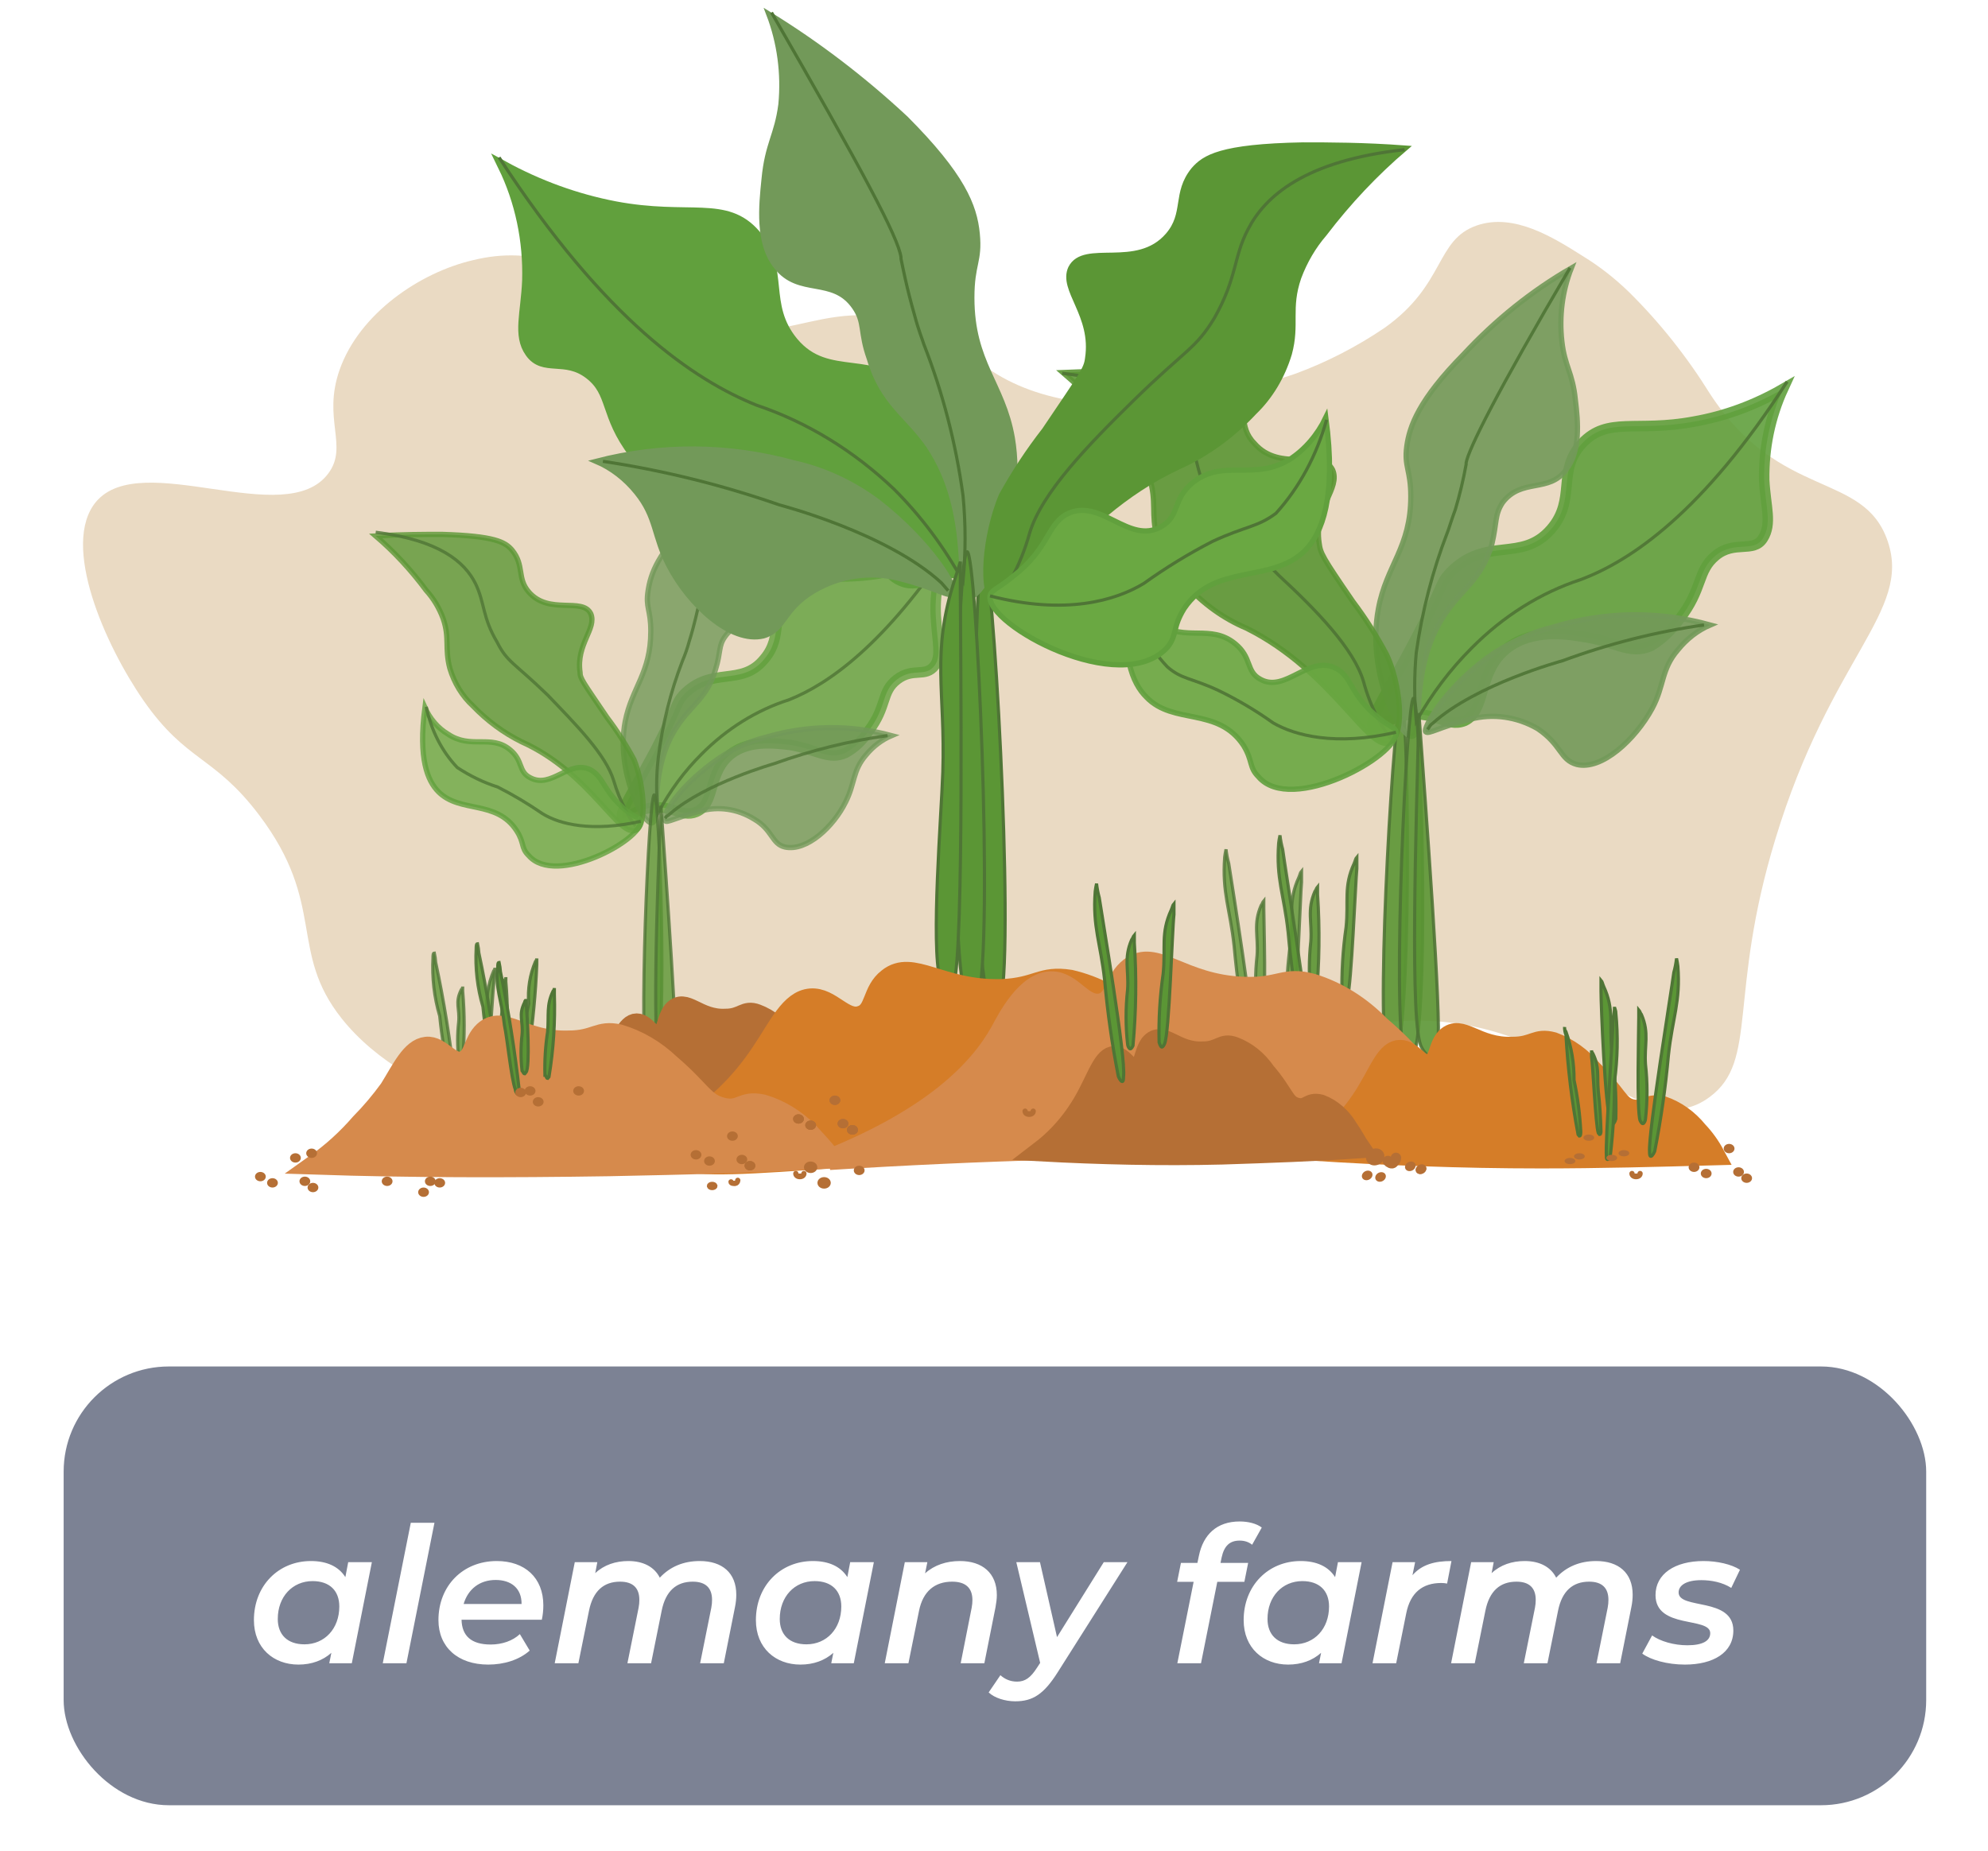 <svg width="189" height="176" viewBox="0 0 189 176" fill="none" xmlns="http://www.w3.org/2000/svg">
<g filter="url(#filter0_d)">
<rect x="6.051" y="125.927" width="177.073" height="41.719" rx="10" fill="#7C8294"/>
<path d="M33.104 144.534L32.834 145.956C32.186 144.93 31.052 144.426 29.558 144.426C26.48 144.426 24.14 146.766 24.14 150.042C24.14 152.706 26.012 154.272 28.37 154.272C29.63 154.272 30.692 153.876 31.502 153.156L31.304 154.146H33.446L35.354 144.534H33.104ZM28.946 152.346C27.326 152.346 26.408 151.428 26.408 149.934C26.408 147.81 27.812 146.334 29.72 146.334C31.34 146.334 32.258 147.252 32.258 148.746C32.258 150.87 30.854 152.346 28.946 152.346ZM36.39 154.146H38.64L41.304 140.79H39.054L36.39 154.146ZM51.655 148.638C51.655 146.01 49.891 144.426 47.227 144.426C44.005 144.426 41.683 146.784 41.683 150.042C41.683 152.598 43.519 154.272 46.417 154.272C47.893 154.272 49.351 153.84 50.359 152.94L49.423 151.374C48.757 152.004 47.749 152.364 46.651 152.364C44.797 152.364 43.915 151.536 43.879 150.006H51.511C51.601 149.592 51.655 149.124 51.655 148.638ZM47.119 146.226C48.613 146.226 49.603 147.036 49.585 148.512H44.077C44.491 147.108 45.589 146.226 47.119 146.226ZM66.525 144.426C64.977 144.426 63.699 144.966 62.727 146.01C62.205 144.966 61.125 144.426 59.739 144.426C58.533 144.426 57.435 144.786 56.589 145.578L56.787 144.534H54.645L52.737 154.146H54.987L55.995 149.16C56.373 147.27 57.399 146.388 58.947 146.388C60.189 146.388 60.783 147 60.783 148.116C60.783 148.35 60.765 148.602 60.711 148.872L59.649 154.146H61.899L62.907 149.142C63.285 147.27 64.311 146.388 65.859 146.388C67.101 146.388 67.695 147 67.695 148.116C67.695 148.35 67.677 148.602 67.623 148.872L66.561 154.146H68.811L69.873 148.818C69.963 148.386 69.999 147.99 69.999 147.63C69.999 145.542 68.649 144.426 66.525 144.426ZM80.828 144.534L80.558 145.956C79.91 144.93 78.776 144.426 77.282 144.426C74.204 144.426 71.864 146.766 71.864 150.042C71.864 152.706 73.736 154.272 76.094 154.272C77.354 154.272 78.416 153.876 79.226 153.156L79.028 154.146H81.17L83.078 144.534H80.828ZM76.67 152.346C75.05 152.346 74.132 151.428 74.132 149.934C74.132 147.81 75.536 146.334 77.444 146.334C79.064 146.334 79.982 147.252 79.982 148.746C79.982 150.87 78.578 152.346 76.67 152.346ZM91.26 144.426C89.982 144.426 88.83 144.804 87.948 145.596L88.164 144.534H86.022L84.114 154.146H86.364L87.372 149.16C87.75 147.288 88.884 146.388 90.522 146.388C91.836 146.388 92.448 147.018 92.448 148.134C92.448 148.35 92.43 148.602 92.376 148.872L91.332 154.146H93.582L94.644 148.818C94.716 148.404 94.77 148.026 94.77 147.666C94.77 145.56 93.384 144.426 91.26 144.426ZM104.937 144.534L100.491 151.662L98.871 144.534H96.621L98.889 154.11L98.583 154.578C97.971 155.532 97.449 155.892 96.693 155.892C96.027 155.892 95.505 155.64 95.109 155.28L93.993 156.918C94.533 157.44 95.559 157.764 96.513 157.764C98.187 157.764 99.231 157.098 100.563 154.992L107.187 144.534H104.937ZM117.852 142.482C118.338 142.482 118.734 142.626 119.04 142.878L119.958 141.24C119.454 140.862 118.68 140.664 117.852 140.664C115.692 140.664 114.396 141.906 113.982 143.922L113.838 144.606H112.272L111.912 146.406H113.478L111.93 154.146H114.18L115.728 146.406H118.302L118.662 144.606H116.034L116.142 144.084C116.376 143.004 116.898 142.482 117.852 142.482ZM127.199 144.534L126.929 145.956C126.281 144.93 125.147 144.426 123.653 144.426C120.575 144.426 118.235 146.766 118.235 150.042C118.235 152.706 120.107 154.272 122.465 154.272C123.725 154.272 124.787 153.876 125.597 153.156L125.399 154.146H127.541L129.449 144.534H127.199ZM123.041 152.346C121.421 152.346 120.503 151.428 120.503 149.934C120.503 147.81 121.907 146.334 123.815 146.334C125.435 146.334 126.353 147.252 126.353 148.746C126.353 150.87 124.949 152.346 123.041 152.346ZM134.283 145.776L134.535 144.534H132.393L130.485 154.146H132.735L133.689 149.412C134.085 147.414 135.255 146.514 137.019 146.514C137.235 146.514 137.379 146.532 137.577 146.568L137.991 144.426C136.371 144.426 135.165 144.768 134.283 145.776ZM151.744 144.426C150.196 144.426 148.918 144.966 147.946 146.01C147.424 144.966 146.344 144.426 144.958 144.426C143.752 144.426 142.654 144.786 141.808 145.578L142.006 144.534H139.864L137.956 154.146H140.206L141.214 149.16C141.592 147.27 142.618 146.388 144.166 146.388C145.408 146.388 146.002 147 146.002 148.116C146.002 148.35 145.984 148.602 145.93 148.872L144.868 154.146H147.118L148.126 149.142C148.504 147.27 149.53 146.388 151.078 146.388C152.32 146.388 152.914 147 152.914 148.116C152.914 148.35 152.896 148.602 152.842 148.872L151.78 154.146H154.03L155.092 148.818C155.182 148.386 155.218 147.99 155.218 147.63C155.218 145.542 153.868 144.426 151.744 144.426ZM160.181 154.272C162.881 154.272 164.789 153.138 164.789 151.032C164.789 147.828 159.587 149.07 159.587 147.414C159.587 146.748 160.289 146.244 161.747 146.244C162.683 146.244 163.745 146.442 164.591 146.982L165.419 145.254C164.609 144.732 163.259 144.426 161.963 144.426C159.227 144.426 157.391 145.65 157.391 147.666C157.391 150.924 162.593 149.7 162.593 151.284C162.593 152.004 161.891 152.436 160.415 152.436C159.137 152.436 157.841 152.058 157.067 151.5L156.131 153.228C156.923 153.822 158.507 154.272 160.181 154.272Z" fill="white"/>
</g>
<path d="M98.434 108.523C93.283 107.387 88.335 105.252 83.801 102.207C80.274 99.522 79.473 97.707 76.748 97.225C71.651 96.299 68.991 101.689 62.948 104.449C53.331 108.875 38.906 104.893 32.495 96.855C27.382 90.428 31.085 86.019 24.625 77.481C20.33 71.813 17.733 72.48 13.646 66.609C10.008 61.367 5.745 51.791 9.126 47.717C13.438 42.586 27.158 50.495 31.213 45.013C33.152 42.419 30.636 39.845 32.287 35.159C34.162 29.825 39.916 25.898 44.997 24.731C56.585 21.898 61.297 33.511 74.6 31.103C77.63 30.566 81.012 29.251 85.724 30.473C88.656 31.322 91.409 32.846 93.818 34.955C103.948 42.105 120.873 36.307 123.165 35.529C126.116 34.444 128.955 32.984 131.628 31.177C137.462 27.028 136.436 22.805 140.411 21.434C143.937 20.23 147.656 22.564 150.525 24.379C152.072 25.329 153.528 26.465 154.868 27.769C157.766 30.628 160.354 33.88 162.578 37.456C169.245 47.661 177.195 44.753 179.471 51.477C181.747 58.2 174.038 62.441 168.781 79.796C164.261 94.614 167.178 100.874 162.546 104.3C156.006 109.19 149.467 96.984 134.577 97.04C118.132 97.058 112.314 111.876 98.434 108.523Z" fill="#EADAC3"/>
<path opacity="0.8" d="M43.988 100.763L43.859 100.911C43.793 100.907 43.73 100.874 43.683 100.819C43.635 100.765 43.607 100.692 43.603 100.615C43.475 99.484 43.475 98.338 43.603 97.207C43.731 95.873 43.219 95.355 43.859 94.095C43.988 93.947 43.988 93.947 43.988 93.799V94.243C44.18 96.411 44.18 98.596 43.988 100.763Z" fill="#5B9635" stroke="#4F7536" stroke-width="0.3" stroke-miterlimit="3.86"/>
<path opacity="0.8" d="M46.294 100.762L46.166 100.91C46.038 100.91 46.038 100.614 45.91 100.614C45.853 99.167 45.983 97.719 46.294 96.317C46.181 94.94 46.403 93.554 46.935 92.316C47.008 92.239 47.053 92.133 47.063 92.019V92.612C46.807 93.705 46.598 100.021 46.294 100.762Z" fill="#5B9635" stroke="#4F7536" stroke-width="0.3" stroke-miterlimit="3.86"/>
<path opacity="0.8" d="M43.215 102.688C43.215 102.688 43.215 102.985 43.087 102.985C42.959 102.985 42.831 102.688 42.831 102.54C42.341 100.603 41.998 98.62 41.805 96.613C41.278 94.828 41.06 92.94 41.164 91.057C41.164 90.909 41.164 90.612 41.292 90.612C41.357 90.904 41.4 91.201 41.42 91.501C42.206 95.187 42.806 98.922 43.215 102.688Z" fill="#5B9635" stroke="#4F7536" stroke-width="0.3" stroke-miterlimit="3.86"/>
<path opacity="0.9" d="M48.091 99.873L47.963 100.021C47.897 100.017 47.834 99.984 47.786 99.929C47.739 99.875 47.711 99.802 47.707 99.725C47.579 98.594 47.579 97.448 47.707 96.317C47.835 94.983 47.323 94.465 47.963 93.205C48.091 93.057 48.091 93.057 48.091 92.909V93.353C48.284 95.521 48.284 97.705 48.091 99.873Z" fill="#5B9635" stroke="#4F7536" stroke-width="0.3" stroke-miterlimit="3.86"/>
<path opacity="0.9" d="M50.266 99.874L50.138 100.022C50.01 100.022 50.01 99.726 49.881 99.726C49.825 98.279 49.955 96.831 50.266 95.429C50.152 94.052 50.374 92.666 50.906 91.428C50.979 91.351 51.025 91.246 51.034 91.132V91.725C50.919 94.456 50.662 97.178 50.266 99.874Z" fill="#5B9635" stroke="#4F7536" stroke-width="0.3" stroke-miterlimit="3.86"/>
<path opacity="0.9" d="M47.322 101.799C47.322 101.799 47.322 102.095 47.193 102.095C47.065 102.095 46.937 101.799 46.937 101.651C46.448 99.713 46.104 97.73 45.911 95.724C45.384 93.938 45.166 92.05 45.27 90.167C45.27 90.019 45.27 89.723 45.398 89.723C45.463 90.014 45.506 90.312 45.526 90.612C46.313 94.297 46.912 98.033 47.322 101.799Z" fill="#5B9635" stroke="#4F7536" stroke-width="0.3" stroke-miterlimit="3.86"/>
<path opacity="0.8" d="M120.023 96.169C120.023 96.169 119.895 96.466 119.766 96.466C119.638 96.466 119.51 96.169 119.51 96.021C119.318 94.299 119.318 92.557 119.51 90.835C119.638 88.983 119.126 87.872 119.895 86.094C120.023 85.945 120.023 85.797 120.151 85.649V86.39C120.151 87.723 120.407 95.28 120.023 96.169Z" fill="#5B9635" stroke="#4F7536" stroke-width="0.3" stroke-miterlimit="3.86"/>
<path opacity="0.8" d="M122.841 96.169C122.841 96.169 122.713 96.465 122.585 96.465C122.456 96.465 122.328 96.021 122.328 96.021C122.273 93.838 122.402 91.655 122.713 89.501C122.969 86.982 122.456 85.649 123.482 83.426C123.61 83.13 123.61 82.982 123.739 82.834V83.871C123.61 85.204 123.354 94.984 122.841 96.169Z" fill="#5B9635" stroke="#4F7536" stroke-width="0.3" stroke-miterlimit="3.86"/>
<path opacity="0.8" d="M119.123 99.133C119.123 99.281 119.123 99.578 118.995 99.578C118.867 99.578 118.61 99.133 118.61 98.985C118.027 96.004 117.599 92.986 117.328 89.947C116.943 86.39 116.174 84.909 116.43 81.501C116.46 81.251 116.503 81.004 116.558 80.76C116.609 81.212 116.695 81.659 116.815 82.093C117.119 84.02 119.251 97.411 119.123 99.133Z" fill="#5B9635" stroke="#4F7536" stroke-width="0.3" stroke-miterlimit="3.86"/>
<path opacity="0.9" d="M125.135 94.835C125.135 94.835 125.006 95.132 124.878 95.132C124.75 95.132 124.622 94.835 124.622 94.687C124.43 92.966 124.43 91.223 124.622 89.501C124.75 87.649 124.238 86.538 125.006 84.76C125.135 84.611 125.135 84.463 125.263 84.315V85.056C125.479 88.313 125.437 91.587 125.135 94.835Z" fill="#5B9635" stroke="#4F7536" stroke-width="0.3" stroke-miterlimit="3.86"/>
<path opacity="0.9" d="M128.099 94.836C128.099 94.836 127.971 95.132 127.843 95.132C127.714 95.132 127.586 94.687 127.586 94.687C127.531 92.505 127.66 90.322 127.971 88.168C128.227 85.649 127.714 84.315 128.74 82.093C128.868 81.796 128.868 81.648 128.997 81.5V82.593C128.868 83.871 128.484 93.706 128.099 94.836Z" fill="#5B9635" stroke="#4F7536" stroke-width="0.3" stroke-miterlimit="3.86"/>
<path opacity="0.9" d="M124.253 97.799C124.253 97.947 124.253 98.243 124.125 98.243C123.997 98.243 123.74 97.799 123.74 97.651C123.158 94.67 122.729 91.652 122.458 88.612C122.074 85.056 121.304 83.574 121.561 80.166C121.591 79.916 121.634 79.669 121.689 79.425C121.739 79.878 121.825 80.324 121.945 80.759C122.202 82.685 124.382 96.021 124.253 97.799Z" fill="#5B9635" stroke="#4F7536" stroke-width="0.3" stroke-miterlimit="3.86"/>
<path opacity="0.8" d="M88.994 58.978C89.122 61.052 89.507 62.386 88.865 63.275C87.968 64.46 86.814 63.423 85.275 64.608C83.737 65.794 84.378 67.127 82.583 69.498C82.013 70.384 81.265 71.097 80.403 71.573C78.8 72.313 77.71 71.276 75.146 70.832C73.735 70.683 70.914 70.239 69.119 72.017C67.324 73.795 67.965 76.462 66.17 77.203C64.76 77.796 63.734 76.314 61.362 76.907C60.079 77.203 59.438 77.944 59.182 77.796C58.797 77.351 60.208 75.277 62.259 71.424C64.567 66.979 64.183 66.979 64.952 66.09C67.645 63.275 70.466 65.349 72.645 62.682C74.569 60.46 73.158 58.237 74.953 56.163C76.748 54.088 79.056 55.273 83.544 54.533C85.898 54.053 88.184 53.206 90.34 52.014C89.261 54.11 88.789 56.55 88.994 58.978Z" fill="#61A03D" stroke="#61A03D" stroke-miterlimit="3.86"/>
<path opacity="0.8" d="M74.246 42.678C73.607 44.432 73.343 46.338 73.476 48.234C73.733 50.086 74.246 50.605 74.502 52.679C74.63 54.309 74.887 56.532 73.733 58.014C72.322 59.866 70.271 58.606 68.924 60.533C68.283 61.422 68.54 62.014 68.027 63.644C67.257 66.311 65.719 67.052 64.437 68.978C61.616 73.127 62.834 78.017 62 78.239C61.167 78.462 58.538 73.35 59.436 68.608C60.077 65.348 61.872 64.015 61.872 60.014C61.872 57.94 61.359 57.791 61.616 56.161C61.872 54.532 62.513 52.605 65.975 49.197C68.567 46.758 71.334 44.577 74.246 42.678Z" fill="#729959" stroke="#729959" stroke-width="0.5" stroke-miterlimit="3.86"/>
<path opacity="0.8" d="M60.529 78.888C61.555 78.148 61.171 74.443 60.273 72.221C59.514 70.808 58.657 69.47 57.709 68.22C55.401 64.812 55.144 64.516 55.144 63.923C54.759 61.256 56.747 59.774 56.17 58.366C55.401 56.736 52.195 58.515 50.272 56.292C49.118 54.958 49.887 53.773 48.669 52.291C48.028 51.55 47.066 50.958 42.001 50.81C40.398 50.81 38.283 50.81 35.718 50.958C37.485 52.472 39.098 54.212 40.527 56.144C41.213 56.897 41.759 57.804 42.129 58.811C42.77 60.663 42.258 61.626 42.77 63.553C43.191 64.953 43.947 66.186 44.95 67.109C46.317 68.529 47.876 69.681 49.566 70.517C56.218 73.499 58.863 79.87 60.529 78.888Z" fill="#5B9635" stroke="#5B9635" stroke-width="0.5" stroke-miterlimit="3.86"/>
<path opacity="0.8" d="M84.76 69.942C83.836 70.335 83.002 70.969 82.324 71.794C81.042 73.276 81.298 74.462 80.4 76.24C79.246 78.61 76.682 80.981 74.63 80.537C73.348 80.24 73.477 78.907 71.681 77.87C70.109 76.901 68.283 76.637 66.552 77.129C64.244 77.721 63.347 78.314 63.219 78.018C62.834 77.573 64.501 74.906 67.835 72.461C69.364 71.328 71.058 70.525 72.835 70.09C76.743 68.937 80.832 68.886 84.76 69.942Z" fill="#729959" stroke="#729959" stroke-width="0.5" stroke-miterlimit="3.86"/>
<path opacity="0.8" d="M61.556 102.837C61.812 103.874 62.197 103.429 62.325 102.54C63.479 97.947 62.71 75.573 62.197 75.573C61.684 75.573 60.658 98.984 61.556 102.837Z" fill="#5B9635" stroke="#4F7536" stroke-width="0.3" stroke-miterlimit="3.86"/>
<path opacity="0.8" d="M90.658 51.421C84.118 61.349 78.733 65.053 75.015 66.535C71.933 67.515 69.084 69.288 66.68 71.721C65.072 73.317 63.688 75.191 62.577 77.278C62.38 75.556 62.38 73.813 62.577 72.091C62.97 68.896 63.747 65.779 64.885 62.831C65.14 62.233 65.354 61.614 65.526 60.978C66.039 59.349 66.295 58.015 66.424 57.571V57.422C66.68 56.385 68.732 52.236 74.438 42.605" stroke="#4F7536" stroke-width="0.3" stroke-miterlimit="3.86"/>
<path opacity="0.8" d="M84.374 69.942C80.721 70.453 77.116 71.345 73.603 72.609C73.603 72.609 67.064 74.462 63.73 77.351C63.613 77.468 63.484 77.568 63.345 77.647L63.217 77.796" stroke="#4F7536" stroke-width="0.3" stroke-miterlimit="3.86"/>
<path opacity="0.8" d="M62.836 101.947C62.964 102.243 63.348 102.836 63.733 102.688C64.118 102.54 64.118 101.947 64.246 101.799C64.502 99.947 63.348 83.722 62.836 76.609C62.451 85.203 61.938 100.465 62.836 101.947Z" fill="#5B9635" stroke="#4F7536" stroke-width="0.3" stroke-miterlimit="3.86"/>
<path opacity="0.8" d="M60.401 78.537C60.054 78.084 59.753 77.587 59.504 77.055C59.023 76.173 58.636 75.228 58.35 74.24C57.58 71.721 54.759 68.905 52.067 66.09C48.861 62.978 48.22 62.978 47.258 61.052C45.848 58.681 46.104 57.348 45.207 55.496C44.181 53.421 41.745 51.347 35.718 50.606" stroke="#4F7536" stroke-width="0.3" stroke-miterlimit="3.86"/>
<path opacity="0.8" d="M60.912 78.092C60.912 77.796 60.527 77.796 59.501 77.055C57.322 75.203 57.45 73.943 56.167 73.202C54.116 72.165 52.449 75.054 50.398 73.943C49.243 73.35 49.756 72.313 48.474 71.276C46.679 69.794 44.756 71.276 42.576 69.794C41.642 69.235 40.88 68.355 40.396 67.275C39.755 72.165 40.653 74.24 41.678 75.277C43.73 77.351 47.192 76.018 49.115 78.981C49.885 80.166 49.5 80.611 50.269 81.352C52.834 84.315 61.024 79.87 60.912 78.092Z" fill="#6AA842" stroke="#61A03D" stroke-width="0.5" stroke-miterlimit="3.86"/>
<path opacity="0.8" d="M60.913 78.092C56.297 79.13 53.219 78.389 51.553 77.352C50.188 76.413 48.775 75.572 47.321 74.833C45.977 74.402 44.685 73.779 43.474 72.98C42.009 71.442 40.981 69.428 40.525 67.202" stroke="#4F7536" stroke-width="0.3" stroke-miterlimit="3.86"/>
<path opacity="0.9" d="M131.82 100.466C132.077 101.8 132.589 101.207 132.846 100.022C134.256 94.465 133.872 66.386 133.231 66.386C132.589 66.386 130.794 95.558 131.82 100.466Z" fill="#5B9635" stroke="#4F7536" stroke-width="0.3" stroke-miterlimit="3.86"/>
<path opacity="0.9" d="M167.721 45.642C167.85 48.161 168.491 49.791 167.593 51.198C166.696 52.606 164.9 51.346 163.105 52.828C161.31 54.31 161.951 55.94 159.643 58.903C158.899 59.941 157.984 60.797 156.951 61.422C154.899 62.311 153.617 60.978 150.411 60.533C148.616 60.237 145.154 59.792 142.846 62.015C140.538 64.238 141.243 67.572 139.256 68.535C137.461 69.275 136.307 67.349 133.229 68.09C131.626 68.535 130.793 69.424 130.537 69.127C130.024 68.535 131.819 66.016 134.383 61.126C137.332 55.569 136.82 55.569 137.845 54.458C141.307 50.902 144.641 53.569 147.462 50.309C149.898 47.494 147.975 44.753 150.411 42.16C152.847 39.567 155.54 41.123 161.054 40.085C163.998 39.568 166.854 38.517 169.517 36.974C168.29 39.639 167.672 42.623 167.721 45.642Z" fill="#61A03D" stroke="#61A03D" stroke-miterlimit="3.86"/>
<path opacity="0.9" d="M149.385 25.49C148.527 27.669 148.216 30.082 148.487 32.454C148.744 34.825 149.513 35.418 149.769 38.011C150.026 40.085 150.282 42.901 148.872 44.679C147.269 46.901 144.64 45.419 142.845 47.79C142.076 48.976 142.332 49.642 141.82 51.791C140.794 55.199 138.999 55.94 137.332 58.459C133.87 63.645 135.408 69.868 134.254 70.016C133.1 70.165 129.895 63.941 131.049 57.866C131.818 53.717 134.126 52.087 134.126 47.198C134.126 44.679 133.485 44.382 133.741 42.456C133.998 40.53 134.895 38.011 139.127 33.714C142.186 30.417 145.641 27.648 149.385 25.49Z" fill="#729959" stroke="#729959" stroke-width="0.5" stroke-miterlimit="3.86"/>
<path opacity="0.9" d="M132.207 70.535C133.617 69.646 133.105 64.978 131.822 62.237C130.876 60.458 129.804 58.773 128.617 57.199C125.668 52.902 125.539 52.606 125.411 51.643C124.898 48.235 127.463 46.457 126.693 44.678C125.668 42.604 121.693 44.975 119.256 42.16C117.654 40.53 118.744 38.9 117.205 37.122C116.436 36.233 115.153 35.27 108.87 35.27C106.947 35.27 104.254 35.27 101.049 35.418C103.29 37.339 105.353 39.524 107.203 41.937C108.07 42.91 108.767 44.068 109.255 45.345C110.024 47.716 109.383 48.901 110.024 51.124C110.571 52.852 111.499 54.385 112.717 55.569C114.37 57.4 116.335 58.813 118.487 59.718C126.822 63.867 130.284 71.868 132.207 70.535Z" fill="#5B9635" stroke="#5B9635" stroke-width="0.5" stroke-miterlimit="3.86"/>
<path opacity="0.9" d="M162.592 59.422C161.42 59.924 160.366 60.736 159.514 61.793C157.912 63.645 158.232 65.201 157.078 67.35C155.475 70.313 152.27 73.276 149.898 72.684C148.295 72.239 148.487 70.832 146.179 69.276C144.195 68.134 141.93 67.82 139.768 68.387C136.819 69.127 135.793 69.868 135.537 69.572C135.28 69.276 137.139 65.72 141.307 62.608C143.236 61.205 145.362 60.202 147.59 59.644C152.498 58.14 157.652 58.063 162.592 59.422Z" fill="#729959" stroke="#729959" stroke-width="0.5" stroke-miterlimit="3.86"/>
<path opacity="0.9" d="M133.485 100.466C133.742 101.652 134.254 101.207 134.511 100.022C135.921 94.243 135.024 66.386 134.383 66.386C133.742 66.386 132.331 95.725 133.485 100.466Z" fill="#5B9635" stroke="#4F7536" stroke-width="0.3" stroke-miterlimit="3.86"/>
<path opacity="0.9" d="M169.904 36.288C161.89 48.735 155.03 53.328 150.286 55.106C146.448 56.362 142.9 58.589 139.9 61.626C137.872 63.65 136.103 65.994 134.642 68.59C134.446 66.423 134.446 64.238 134.642 62.071C135.197 58.137 136.188 54.302 137.592 50.661C137.72 50.365 137.976 49.476 138.361 48.438C138.782 47.033 139.125 45.598 139.387 44.142V43.993C139.643 42.66 142.208 37.474 149.26 25.472" stroke="#4F7536" stroke-width="0.3" stroke-miterlimit="3.86"/>
<path opacity="0.9" d="M162.001 59.422C157.431 60.071 152.923 61.212 148.537 62.83C148.537 62.83 140.331 65.052 136.228 68.757C136.065 68.859 135.932 69.013 135.843 69.201L135.715 69.35" stroke="#4F7536" stroke-width="0.3" stroke-miterlimit="3.86"/>
<path opacity="0.9" d="M135.15 99.577C135.279 99.873 135.792 100.614 136.176 100.466C136.561 100.318 136.689 99.577 136.689 99.28C137.074 97.058 135.535 76.61 134.894 67.793C134.637 78.536 133.996 97.65 135.15 99.577Z" fill="#5B9635" stroke="#4F7536" stroke-width="0.3" stroke-miterlimit="3.86"/>
<path opacity="0.9" d="M132.202 70.239C131.946 69.794 131.433 69.202 131.048 68.387C130.446 67.277 129.972 66.082 129.638 64.831C128.74 61.719 125.15 58.014 121.624 54.755C117.649 50.754 116.815 50.754 115.469 48.383C113.674 45.272 114.059 43.79 112.905 41.567C111.622 39.048 108.545 36.381 100.98 35.492" stroke="#4F7536" stroke-width="0.3" stroke-miterlimit="3.86"/>
<path opacity="0.9" d="M132.717 69.627C132.717 69.182 132.204 69.182 131.114 68.293C128.293 66.071 128.55 64.293 127.011 63.552C124.447 62.218 122.203 65.923 119.831 64.589C118.42 63.848 119.061 62.515 117.394 61.181C115.086 59.329 112.778 61.033 110.086 59.329C108.948 58.613 108.013 57.532 107.393 56.217C106.495 62.292 107.649 64.96 108.996 66.293C111.56 68.96 115.792 67.182 118.228 70.886C119.125 72.368 118.741 72.961 119.638 73.85C122.716 77.499 132.973 71.868 132.717 69.627Z" fill="#6AA842" stroke="#61A03D" stroke-width="0.5" stroke-miterlimit="3.86"/>
<path opacity="0.9" d="M132.713 69.627C126.943 70.961 123.097 69.924 121.045 68.738C119.366 67.543 117.608 66.502 115.788 65.626C113.223 64.441 112.326 64.589 110.98 63.404C109.171 61.499 107.879 59.028 107.261 56.291" stroke="#4F7536" stroke-width="0.3" stroke-miterlimit="3.86"/>
<path d="M58.217 100.615C58.986 99.133 59.627 97.355 60.525 97.355C61.422 97.355 61.935 98.837 62.704 98.54C63.474 98.244 63.346 97.059 63.987 96.17C65.141 94.836 66.295 97.059 68.987 96.911C70.59 96.911 70.782 96.022 71.936 96.466C73.1 96.903 74.126 97.728 74.885 98.837C76.681 100.911 76.681 101.948 77.835 102.245C78.989 102.541 78.989 101.652 80.143 101.948C81.184 102.348 82.084 103.128 82.707 104.171C83.22 104.912 83.605 105.653 83.861 106.023C79.63 106.32 75.27 106.468 70.782 106.616C64.884 106.764 59.114 106.616 53.6 106.32C55.496 104.851 57.076 102.899 58.217 100.615Z" fill="#B56F35" stroke="#B56F35" stroke-width="2" stroke-miterlimit="3.86"/>
<path d="M95.148 95.132C94.763 96.762 94.251 96.021 93.866 94.688C92.071 87.575 92.584 52.606 93.481 52.606C94.379 52.606 96.43 89.057 95.148 95.132Z" fill="#5B9635" stroke="#4F7536" stroke-width="0.3" stroke-miterlimit="3.86"/>
<path d="M50.139 26.676C50.011 29.788 49.242 31.862 50.396 33.492C51.678 35.344 53.73 33.788 56.038 35.566C58.346 37.344 57.448 39.419 60.269 43.123C61.129 44.476 62.277 45.548 63.603 46.235C66.167 47.42 67.834 45.642 71.617 45.198C73.796 44.901 78.156 44.309 81.105 47.05C84.054 49.791 82.9 54.014 85.593 55.199C87.773 56.236 89.312 53.718 93.03 54.607C95.082 55.199 96.107 56.459 96.364 55.94C97.005 55.199 94.761 52.088 91.555 46.013C87.837 39.048 88.606 39.048 87.324 37.715C83.093 33.418 78.733 36.529 75.399 32.529C72.45 28.973 74.63 25.565 71.809 22.305C68.988 19.045 65.526 20.971 58.474 19.638C54.788 18.932 51.206 17.635 47.831 15.785C49.453 19.101 50.252 22.869 50.139 26.676Z" fill="#61A03D" stroke="#61A03D" stroke-miterlimit="3.86"/>
<path d="M73.093 1.338C74.129 4.035 74.527 7 74.247 9.932C73.862 12.896 72.965 13.637 72.644 17.045C72.388 19.564 72.003 23.12 73.798 25.343C75.978 28.158 79.183 26.232 81.235 29.195C82.261 30.677 81.748 31.566 82.645 34.085C83.928 38.382 86.236 39.419 88.287 42.382C92.647 48.902 90.723 56.607 92.134 56.755C93.544 56.903 97.519 49.198 96.237 41.642C95.339 36.456 92.39 34.529 92.39 28.306C92.39 25.046 93.16 24.898 92.903 22.231C92.647 19.564 91.493 16.674 86.107 11.266C82.051 7.488 77.693 4.164 73.093 1.338Z" fill="#729959" stroke="#729959" stroke-width="0.5" stroke-miterlimit="3.86"/>
<path d="M94.683 57.644C93.08 56.459 93.657 50.828 95.196 47.124C96.413 44.922 97.785 42.84 99.299 40.9C102.89 35.566 103.274 35.122 103.402 34.084C104.044 29.936 100.838 27.565 101.8 25.49C103.082 22.971 108.083 25.787 111.032 22.379C112.827 20.304 111.673 18.378 113.468 16.155C114.494 14.97 116.032 13.933 123.854 13.785C126.29 13.785 129.624 13.785 133.599 14.081C130.79 16.471 128.21 19.204 125.906 22.23C124.874 23.423 124.047 24.831 123.469 26.379C122.444 29.343 123.341 30.825 122.572 33.64C121.917 35.807 120.765 37.728 119.238 39.196C117.149 41.433 114.713 43.193 112.057 44.383C101.431 49.346 97.071 59.422 94.683 57.644Z" fill="#5B9635" stroke="#5B9635" stroke-width="0.5" stroke-miterlimit="3.86"/>
<path d="M56.679 43.863C58.144 44.49 59.461 45.505 60.525 46.827C62.449 49.198 62.128 50.976 63.603 53.791C65.526 57.495 69.501 61.2 72.578 60.459C74.63 59.866 74.373 57.94 77.387 56.162C79.863 54.722 82.691 54.303 85.401 54.976C88.991 55.865 90.209 56.829 90.658 56.458C91.107 56.088 88.606 51.717 83.477 47.716C81.037 45.898 78.316 44.64 75.463 44.012C69.293 42.311 62.868 42.26 56.679 43.863Z" fill="#729959" stroke="#729959" stroke-width="0.5" stroke-miterlimit="3.86"/>
<path d="M92.968 95.132C92.584 96.762 92.071 96.021 91.686 94.539C90.083 87.427 91.045 52.458 91.943 52.458C92.84 52.458 94.507 89.205 92.968 95.132Z" fill="#5B9635" stroke="#4F7536" stroke-width="0.3" stroke-miterlimit="3.86"/>
<path d="M47.446 14.97C57.576 30.528 66.039 36.159 71.937 38.53C76.723 40.139 81.174 42.861 85.016 46.531C87.551 49.063 89.754 52.008 91.555 55.273C91.816 52.565 91.816 49.832 91.555 47.124C90.879 42.162 89.628 37.328 87.837 32.751C87.708 32.306 87.324 31.417 86.939 29.936C86.17 27.268 85.785 25.194 85.657 24.601V24.453C85.4 22.601 82.067 16.304 73.347 1.19" stroke="#4F7536" stroke-width="0.3" stroke-miterlimit="3.86"/>
<path d="M57.32 43.864C63.008 44.715 68.626 46.102 74.117 48.013C74.117 48.013 84.375 50.68 89.504 55.422L90.017 56.014L90.145 56.163" stroke="#4F7536" stroke-width="0.3" stroke-miterlimit="3.86"/>
<path d="M90.66 93.707C90.532 94.003 90.403 94.596 90.147 94.596C89.891 94.596 89.506 93.558 89.378 93.114C88.48 89.854 89.506 77.407 89.634 73.407C89.891 65.702 88.48 62.146 90.788 55.033C91.045 54.292 91.173 53.848 91.301 53.403V56.367C91.301 60.756 91.686 90.095 90.66 93.707Z" fill="#5B9635" stroke="#4F7536" stroke-width="0.3" stroke-miterlimit="3.86"/>
<path d="M94.682 57.347C95.233 56.68 95.707 55.933 96.093 55.125C96.854 53.739 97.458 52.245 97.888 50.68C99.042 46.827 103.529 42.234 107.761 38.085C112.761 33.195 113.659 33.195 115.454 30.232C117.634 26.379 117.249 24.453 118.66 21.786C120.263 18.674 124.045 15.266 133.534 14.229" stroke="#4F7536" stroke-width="0.3" stroke-miterlimit="3.86"/>
<path d="M72.452 100.022C74.055 97.651 75.144 95.132 77.068 94.984C78.991 94.836 80.273 97.206 81.876 96.614C83.287 96.169 82.902 94.243 84.441 93.058C86.749 91.205 89.441 94.243 95.211 94.095C98.673 93.947 98.93 92.761 101.751 93.206C104.184 93.768 106.469 94.987 108.418 96.762C112.522 99.725 112.778 101.355 115.214 101.8C117.65 102.244 117.65 100.911 120.343 101.355C122.513 101.859 124.54 102.98 126.241 104.615C128.165 106.245 129.191 106.986 129.062 107.579C128.806 109.949 115.342 108.912 100.853 109.06C78.799 109.357 63.989 112.32 63.54 109.357C63.091 107.43 67.964 106.838 72.452 100.022Z" fill="#D57D28" stroke="#D57D28" stroke-width="2" stroke-miterlimit="3.86"/>
<path d="M94.12 56.663C94.249 56.07 94.761 56.07 96.3 54.81C99.762 52.143 99.506 49.921 101.429 48.883C104.635 47.254 107.327 51.847 110.405 50.069C112.2 49.032 111.431 47.55 113.354 45.92C116.303 43.549 119.124 45.772 122.586 43.697C124.04 42.763 125.239 41.377 126.048 39.697C127.074 47.402 125.663 50.662 124.125 52.292C120.919 55.551 115.534 53.477 112.585 57.848C111.431 59.7 111.943 60.367 110.982 61.552C106.558 66.387 93.736 59.422 94.12 56.663Z" fill="#6AA842" stroke="#61A03D" stroke-width="0.5" stroke-miterlimit="3.86"/>
<path d="M94.123 56.662C101.303 58.514 106.047 57.106 108.74 55.476C110.839 53.972 113.024 52.636 115.28 51.475C118.485 49.994 119.511 50.142 121.306 48.808C123.525 46.354 125.178 43.298 126.114 39.918" stroke="#4F7536" stroke-width="0.3" stroke-miterlimit="3.86"/>
<path d="M95.148 98.096C95.789 96.91 97.584 93.354 99.956 93.354C102.008 93.354 102.905 95.873 104.765 95.429C106.175 94.984 105.919 93.206 107.457 92.021C109.893 90.169 112.266 93.651 118.228 93.873C121.69 94.021 122.075 92.836 124.767 93.576C127.146 94.313 129.341 95.683 131.179 97.577C135.025 100.837 135.282 102.467 137.59 103.134C139.898 103.801 140.154 102.393 142.719 102.986C144.876 103.655 146.857 104.927 148.489 106.69C149.643 107.875 150.54 109.061 151.181 109.802C142.078 109.357 132.589 109.061 122.972 109.061C107.714 108.913 92.968 109.357 78.863 110.246C88.737 106.245 93.08 101.8 95.148 98.096Z" fill="#D68A4C" stroke="#D68A4C" stroke-width="2" stroke-miterlimit="3.86"/>
<path d="M37.062 103.577C38.215 101.725 39.113 99.725 40.524 99.577C41.934 99.428 42.832 101.429 44.114 100.91C45.14 100.466 45.011 99.058 46.037 98.095C47.832 96.465 49.756 99.132 54.051 98.984C56.616 98.984 56.872 97.947 58.859 98.391C60.621 98.913 62.262 99.874 63.668 101.207C66.617 103.725 66.874 104.911 68.669 105.355C70.464 105.8 70.464 104.615 72.515 105.059C74.131 105.537 75.625 106.451 76.875 107.726C77.388 108.319 78.157 109.06 78.926 110.097C72.131 110.541 65.078 110.69 57.898 110.838C48.281 110.986 39.049 110.986 30.073 110.69C31.61 109.602 33.03 108.309 34.305 106.837C35.295 105.834 36.217 104.744 37.062 103.577Z" fill="#D68A4C" stroke="#D68A4C" stroke-width="2" stroke-miterlimit="3.86"/>
<path d="M130.278 103.281C131.176 101.8 131.881 99.873 133.099 99.873C134.317 99.873 134.894 101.503 135.92 101.207C136.946 100.91 136.69 99.577 137.523 98.688C138.933 97.354 140.344 99.725 143.806 99.577C145.858 99.577 145.986 98.688 147.653 99.132C149.064 99.653 150.342 100.569 151.371 101.799C153.679 104.022 153.807 105.207 155.09 105.504C156.372 105.8 156.5 104.911 158.039 105.207C159.313 105.64 160.464 106.458 161.373 107.578C161.993 108.23 162.532 108.978 162.975 109.801C157.59 109.949 152.076 110.097 146.435 110.097C138.869 110.097 131.689 109.801 124.637 109.356C126.926 107.906 128.865 105.818 130.278 103.281Z" fill="#D57D28" stroke="#D57D28" stroke-width="2" stroke-miterlimit="3.86"/>
<path d="M103.609 103.726C104.378 102.244 105.019 100.466 105.917 100.466C106.814 100.466 107.327 101.948 108.096 101.652C108.866 101.355 108.738 100.17 109.379 99.281C110.533 97.947 111.687 100.17 114.379 100.022C115.982 100.022 116.174 99.133 117.329 99.577C118.492 100.014 119.518 100.839 120.278 101.948C122.073 104.023 122.073 105.06 123.227 105.356C124.381 105.652 124.381 104.763 125.535 105.06C126.576 105.459 127.476 106.239 128.099 107.282C128.612 108.023 128.997 108.764 129.253 109.134C125.022 109.431 120.662 109.579 116.174 109.727C110.276 109.875 104.506 109.727 98.993 109.431C100.897 107.973 102.478 106.019 103.609 103.726Z" fill="#B56F35" stroke="#B56F35" stroke-width="2" stroke-miterlimit="3.86"/>
<path d="M67.707 112.913C67.848 112.913 67.963 112.846 67.963 112.765C67.963 112.683 67.848 112.617 67.707 112.617C67.566 112.617 67.451 112.683 67.451 112.765C67.451 112.846 67.566 112.913 67.707 112.913Z" fill="#B56F35" stroke="#B56F35" stroke-width="0.5" stroke-miterlimit="3.86" stroke-linecap="round"/>
<path d="M70.14 112.228C70.136 112.305 70.108 112.378 70.06 112.432C70.013 112.487 69.95 112.519 69.883 112.524C69.755 112.524 69.499 112.524 69.499 112.376" fill="#B56F35"/>
<path d="M70.14 112.228C70.136 112.305 70.108 112.378 70.06 112.432C70.013 112.487 69.95 112.519 69.883 112.524C69.755 112.524 69.499 112.524 69.499 112.376" stroke="#B56F35" stroke-width="0.5" stroke-miterlimit="3.86" stroke-linecap="round"/>
<path d="M66.17 110.246C66.453 110.246 66.683 110.047 66.683 109.801C66.683 109.556 66.453 109.356 66.17 109.356C65.887 109.356 65.658 109.556 65.658 109.801C65.658 110.047 65.887 110.246 66.17 110.246Z" fill="#B56F35"/>
<path d="M67.449 110.838C67.732 110.838 67.962 110.639 67.962 110.394C67.962 110.148 67.732 109.949 67.449 109.949C67.166 109.949 66.937 110.148 66.937 110.394C66.937 110.639 67.166 110.838 67.449 110.838Z" fill="#B56F35"/>
<path d="M69.632 108.468C69.915 108.468 70.144 108.269 70.144 108.023C70.144 107.778 69.915 107.579 69.632 107.579C69.349 107.579 69.119 107.778 69.119 108.023C69.119 108.269 69.349 108.468 69.632 108.468Z" fill="#B56F35"/>
<path d="M70.529 110.69C70.812 110.69 71.041 110.491 71.041 110.245C71.041 110 70.812 109.801 70.529 109.801C70.246 109.801 70.016 110 70.016 110.245C70.016 110.491 70.246 110.69 70.529 110.69Z" fill="#B56F35"/>
<path d="M71.298 111.283C71.581 111.283 71.811 111.084 71.811 110.839C71.811 110.593 71.581 110.394 71.298 110.394C71.015 110.394 70.786 110.593 70.786 110.839C70.786 111.084 71.015 111.283 71.298 111.283Z" fill="#B56F35"/>
<path d="M71.298 111.283C71.581 111.283 71.811 111.084 71.811 110.839C71.811 110.593 71.581 110.394 71.298 110.394C71.015 110.394 70.786 110.593 70.786 110.839C70.786 111.084 71.015 111.283 71.298 111.283Z" fill="#B56F35"/>
<path d="M78.348 112.765C78.56 112.765 78.732 112.632 78.732 112.468C78.732 112.305 78.56 112.172 78.348 112.172C78.136 112.172 77.964 112.305 77.964 112.468C77.964 112.632 78.136 112.765 78.348 112.765Z" fill="#B56F35" stroke="#B56F35" stroke-width="0.5" stroke-miterlimit="3.86" stroke-linecap="round"/>
<path d="M155.923 111.58C155.923 111.728 155.795 111.876 155.539 111.876C155.283 111.876 155.154 111.728 155.154 111.58" fill="#B56F35"/>
<path d="M155.923 111.58C155.923 111.728 155.795 111.876 155.539 111.876C155.283 111.876 155.154 111.728 155.154 111.58" stroke="#B56F35" stroke-width="0.5" stroke-miterlimit="3.86" stroke-linecap="round"/>
<path d="M75.914 106.837C76.197 106.837 76.426 106.638 76.426 106.393C76.426 106.147 76.197 105.948 75.914 105.948C75.631 105.948 75.401 106.147 75.401 106.393C75.401 106.638 75.631 106.837 75.914 106.837Z" fill="#B56F35"/>
<path d="M77.068 107.43C77.351 107.43 77.581 107.231 77.581 106.986C77.581 106.74 77.351 106.541 77.068 106.541C76.785 106.541 76.556 106.74 76.556 106.986C76.556 107.231 76.785 107.43 77.068 107.43Z" fill="#B56F35"/>
<path d="M79.376 105.06C79.659 105.06 79.888 104.861 79.888 104.615C79.888 104.37 79.659 104.171 79.376 104.171C79.093 104.171 78.863 104.37 78.863 104.615C78.863 104.861 79.093 105.06 79.376 105.06Z" fill="#B56F35"/>
<path d="M80.142 107.282C80.425 107.282 80.655 107.083 80.655 106.838C80.655 106.592 80.425 106.393 80.142 106.393C79.859 106.393 79.63 106.592 79.63 106.838C79.63 107.083 79.859 107.282 80.142 107.282Z" fill="#B56F35"/>
<path d="M81.042 107.874C81.325 107.874 81.554 107.675 81.554 107.43C81.554 107.184 81.325 106.985 81.042 106.985C80.759 106.985 80.529 107.184 80.529 107.43C80.529 107.675 80.759 107.874 81.042 107.874Z" fill="#B56F35"/>
<path d="M81.042 107.874C81.325 107.874 81.554 107.675 81.554 107.43C81.554 107.184 81.325 106.985 81.042 106.985C80.759 106.985 80.529 107.184 80.529 107.43C80.529 107.675 80.759 107.874 81.042 107.874Z" fill="#B56F35"/>
<path d="M130.807 110.287C131.011 110.223 131.147 110.043 131.11 109.885C131.073 109.727 130.877 109.651 130.672 109.716C130.467 109.78 130.331 109.961 130.368 110.118C130.406 110.276 130.602 110.352 130.807 110.287Z" fill="#B56F35" stroke="#B56F35" stroke-miterlimit="3.86" stroke-linecap="round"/>
<path d="M132.714 110.098C132.714 110.246 132.586 110.394 132.458 110.542C132.33 110.69 132.073 110.542 131.945 110.394" fill="#B56F35"/>
<path d="M132.714 110.098C132.714 110.246 132.586 110.394 132.458 110.542C132.33 110.69 132.073 110.542 131.945 110.394" stroke="#B56F35" stroke-miterlimit="3.86" stroke-linecap="round"/>
<path d="M130.08 112.19C130.353 112.104 130.529 111.842 130.473 111.605C130.417 111.368 130.15 111.246 129.877 111.332C129.604 111.418 129.428 111.68 129.484 111.917C129.54 112.154 129.807 112.276 130.08 112.19Z" fill="#B56F35"/>
<path d="M131.35 112.337C131.623 112.251 131.8 111.989 131.744 111.752C131.688 111.515 131.421 111.393 131.148 111.479C130.875 111.565 130.699 111.827 130.755 112.064C130.811 112.3 131.077 112.423 131.35 112.337Z" fill="#B56F35"/>
<path d="M81.684 111.727C81.967 111.727 82.196 111.528 82.196 111.283C82.196 111.037 81.967 110.838 81.684 110.838C81.401 110.838 81.171 111.037 81.171 111.283C81.171 111.528 81.401 111.727 81.684 111.727Z" fill="#B56F35"/>
<path d="M134.178 111.325C134.451 111.239 134.627 110.978 134.571 110.741C134.515 110.504 134.249 110.382 133.976 110.468C133.703 110.554 133.527 110.816 133.583 111.052C133.638 111.289 133.905 111.411 134.178 111.325Z" fill="#B56F35"/>
<path d="M135.199 111.602C135.472 111.516 135.648 111.254 135.592 111.017C135.536 110.78 135.27 110.658 134.997 110.744C134.724 110.83 134.548 111.092 134.603 111.329C134.659 111.566 134.926 111.688 135.199 111.602Z" fill="#B56F35"/>
<path d="M135.199 111.602C135.472 111.516 135.648 111.254 135.592 111.017C135.536 110.78 135.27 110.658 134.997 110.744C134.724 110.83 134.548 111.092 134.603 111.329C134.659 111.566 134.926 111.688 135.199 111.602Z" fill="#B56F35"/>
<path d="M98.226 105.652C98.226 105.8 98.097 105.948 97.841 105.948C97.585 105.948 97.457 105.8 97.457 105.652" fill="#B56F35"/>
<path d="M98.226 105.652C98.226 105.8 98.097 105.948 97.841 105.948C97.585 105.948 97.457 105.8 97.457 105.652" stroke="#B56F35" stroke-width="0.5" stroke-miterlimit="3.86" stroke-linecap="round"/>
<path d="M75.914 106.837C76.197 106.837 76.426 106.638 76.426 106.393C76.426 106.147 76.197 105.948 75.914 105.948C75.631 105.948 75.401 106.147 75.401 106.393C75.401 106.638 75.631 106.837 75.914 106.837Z" fill="#B56F35"/>
<path d="M77.068 107.43C77.351 107.43 77.581 107.231 77.581 106.986C77.581 106.74 77.351 106.541 77.068 106.541C76.785 106.541 76.556 106.74 76.556 106.986C76.556 107.231 76.785 107.43 77.068 107.43Z" fill="#B56F35"/>
<path d="M79.376 105.06C79.659 105.06 79.888 104.861 79.888 104.615C79.888 104.37 79.659 104.171 79.376 104.171C79.093 104.171 78.863 104.37 78.863 104.615C78.863 104.861 79.093 105.06 79.376 105.06Z" fill="#B56F35"/>
<path d="M80.142 107.282C80.425 107.282 80.655 107.083 80.655 106.838C80.655 106.592 80.425 106.393 80.142 106.393C79.859 106.393 79.63 106.592 79.63 106.838C79.63 107.083 79.859 107.282 80.142 107.282Z" fill="#B56F35"/>
<path d="M81.042 107.874C81.325 107.874 81.554 107.675 81.554 107.43C81.554 107.184 81.325 106.985 81.042 106.985C80.759 106.985 80.529 107.184 80.529 107.43C80.529 107.675 80.759 107.874 81.042 107.874Z" fill="#B56F35"/>
<path d="M81.042 107.874C81.325 107.874 81.554 107.675 81.554 107.43C81.554 107.184 81.325 106.985 81.042 106.985C80.759 106.985 80.529 107.184 80.529 107.43C80.529 107.675 80.759 107.874 81.042 107.874Z" fill="#B56F35"/>
<path d="M77.067 111.283C77.279 111.283 77.451 111.15 77.451 110.987C77.451 110.823 77.279 110.69 77.067 110.69C76.855 110.69 76.683 110.823 76.683 110.987C76.683 111.15 76.855 111.283 77.067 111.283Z" fill="#B56F35" stroke="#B56F35" stroke-width="0.5" stroke-miterlimit="3.86" stroke-linecap="round"/>
<path d="M76.427 111.58C76.427 111.728 76.299 111.876 76.043 111.876C75.787 111.876 75.659 111.728 75.659 111.58" fill="#B56F35"/>
<path d="M76.427 111.58C76.427 111.728 76.299 111.876 76.043 111.876C75.787 111.876 75.659 111.728 75.659 111.58" stroke="#B56F35" stroke-width="0.5" stroke-miterlimit="3.86" stroke-linecap="round"/>
<path d="M161.052 111.43C161.335 111.43 161.564 111.231 161.564 110.986C161.564 110.74 161.335 110.541 161.052 110.541C160.769 110.541 160.539 110.74 160.539 110.986C160.539 111.231 160.769 111.43 161.052 111.43Z" fill="#B56F35"/>
<path d="M162.209 112.024C162.492 112.024 162.721 111.825 162.721 111.58C162.721 111.334 162.492 111.135 162.209 111.135C161.926 111.135 161.696 111.334 161.696 111.58C161.696 111.825 161.926 112.024 162.209 112.024Z" fill="#B56F35"/>
<path d="M164.386 109.653C164.669 109.653 164.899 109.454 164.899 109.209C164.899 108.963 164.669 108.764 164.386 108.764C164.103 108.764 163.874 108.963 163.874 109.209C163.874 109.454 164.103 109.653 164.386 109.653Z" fill="#B56F35"/>
<path d="M165.286 111.876C165.569 111.876 165.798 111.677 165.798 111.431C165.798 111.186 165.569 110.987 165.286 110.987C165.003 110.987 164.774 111.186 164.774 111.431C164.774 111.677 165.003 111.876 165.286 111.876Z" fill="#B56F35"/>
<path d="M81.042 107.874C81.325 107.874 81.554 107.675 81.554 107.43C81.554 107.184 81.325 106.985 81.042 106.985C80.759 106.985 80.529 107.184 80.529 107.43C80.529 107.675 80.759 107.874 81.042 107.874Z" fill="#B56F35"/>
<path d="M166.055 112.469C166.338 112.469 166.568 112.27 166.568 112.024C166.568 111.779 166.338 111.58 166.055 111.58C165.772 111.58 165.543 111.779 165.543 112.024C165.543 112.27 165.772 112.469 166.055 112.469Z" fill="#B56F35"/>
<path d="M24.755 112.319C25.038 112.319 25.267 112.12 25.267 111.875C25.267 111.629 25.038 111.43 24.755 111.43C24.472 111.43 24.242 111.629 24.242 111.875C24.242 112.12 24.472 112.319 24.755 112.319Z" fill="#B56F35"/>
<path d="M25.904 112.913C26.187 112.913 26.416 112.714 26.416 112.468C26.416 112.223 26.187 112.024 25.904 112.024C25.621 112.024 25.392 112.223 25.392 112.468C25.392 112.714 25.621 112.913 25.904 112.913Z" fill="#B56F35"/>
<path d="M28.087 110.541C28.37 110.541 28.599 110.342 28.599 110.097C28.599 109.851 28.37 109.652 28.087 109.652C27.804 109.652 27.574 109.851 27.574 110.097C27.574 110.342 27.804 110.541 28.087 110.541Z" fill="#B56F35"/>
<path d="M28.984 112.765C29.267 112.765 29.496 112.565 29.496 112.32C29.496 112.074 29.267 111.875 28.984 111.875C28.701 111.875 28.471 112.074 28.471 112.32C28.471 112.565 28.701 112.765 28.984 112.765Z" fill="#B56F35"/>
<path d="M29.753 113.357C30.036 113.357 30.265 113.158 30.265 112.912C30.265 112.667 30.036 112.468 29.753 112.468C29.47 112.468 29.241 112.667 29.241 112.912C29.241 113.158 29.47 113.357 29.753 113.357Z" fill="#B56F35"/>
<path d="M40.268 113.802C40.551 113.802 40.781 113.603 40.781 113.357C40.781 113.112 40.551 112.913 40.268 112.913C39.985 112.913 39.756 113.112 39.756 113.357C39.756 113.603 39.985 113.802 40.268 113.802Z" fill="#B56F35"/>
<path d="M36.804 112.765C37.087 112.765 37.317 112.565 37.317 112.32C37.317 112.074 37.087 111.875 36.804 111.875C36.521 111.875 36.292 112.074 36.292 112.32C36.292 112.565 36.521 112.765 36.804 112.765Z" fill="#B56F35"/>
<path d="M29.625 110.098C29.908 110.098 30.138 109.898 30.138 109.653C30.138 109.407 29.908 109.208 29.625 109.208C29.342 109.208 29.113 109.407 29.113 109.653C29.113 109.898 29.342 110.098 29.625 110.098Z" fill="#B56F35"/>
<path d="M40.908 112.765C41.191 112.765 41.421 112.565 41.421 112.32C41.421 112.074 41.191 111.875 40.908 111.875C40.625 111.875 40.396 112.074 40.396 112.32C40.396 112.565 40.625 112.765 40.908 112.765Z" fill="#B56F35"/>
<path d="M41.804 112.913C42.087 112.913 42.317 112.714 42.317 112.468C42.317 112.223 42.087 112.024 41.804 112.024C41.521 112.024 41.292 112.223 41.292 112.468C41.292 112.714 41.521 112.913 41.804 112.913Z" fill="#B56F35"/>
<path d="M107.713 99.43C107.713 99.43 107.585 99.726 107.457 99.726C107.329 99.726 107.201 99.43 107.201 99.282C107.009 97.56 107.009 95.817 107.201 94.096C107.329 92.243 106.817 91.132 107.585 89.354C107.713 89.206 107.713 89.058 107.841 88.91V89.65C108.057 92.908 108.014 96.181 107.713 99.43Z" fill="#5B9635" stroke="#4F7536" stroke-width="0.3" stroke-miterlimit="3.86"/>
<path d="M110.71 99.262C110.71 99.262 110.582 99.559 110.454 99.559C110.326 99.559 110.197 99.114 110.197 99.114C110.142 96.932 110.271 94.748 110.582 92.595C110.838 90.076 110.326 88.742 111.351 86.519C111.48 86.223 111.48 86.075 111.608 85.927V86.964C111.431 88.464 111.175 98.244 110.71 99.262Z" fill="#5B9635" stroke="#4F7536" stroke-width="0.3" stroke-miterlimit="3.86"/>
<path d="M106.814 102.392C106.814 102.54 106.814 102.837 106.686 102.837C106.558 102.837 106.301 102.392 106.301 102.244C105.719 99.263 105.291 96.245 105.019 93.205C104.635 89.649 103.865 88.168 104.122 84.76C104.152 84.51 104.195 84.262 104.25 84.019C104.3 84.471 104.386 84.918 104.506 85.352C104.763 87.13 107.071 100.614 106.814 102.392Z" fill="#5B9635" stroke="#4F7536" stroke-width="0.3" stroke-miterlimit="3.86"/>
<path d="M50.015 101.949L49.887 102.097C49.759 102.097 49.759 101.949 49.631 101.8C49.503 100.669 49.503 99.523 49.631 98.392C49.759 97.059 49.246 96.54 49.887 95.281C49.887 95.133 50.015 95.132 50.015 94.984V95.429C50.143 96.466 50.399 101.504 50.015 101.949Z" fill="#5B9635" stroke="#4F7536" stroke-width="0.3" stroke-miterlimit="3.86"/>
<path d="M52.191 102.393L52.063 102.541C51.935 102.541 51.935 102.244 51.807 102.244C51.765 100.855 51.851 99.464 52.063 98.096C52.191 96.466 51.935 95.577 52.576 94.243C52.649 94.166 52.694 94.061 52.704 93.947V94.54C52.788 97.171 52.616 99.805 52.191 102.393Z" fill="#5B9635" stroke="#4F7536" stroke-width="0.3" stroke-miterlimit="3.86"/>
<path d="M49.372 103.726C49.372 103.726 49.372 104.023 49.244 104.023C49.116 104.023 48.987 103.726 48.987 103.578C48.603 102.541 48.218 98.688 47.962 97.503C47.705 95.132 47.064 93.947 47.321 91.947C47.321 91.798 47.321 91.502 47.449 91.502C47.514 91.793 47.556 92.091 47.577 92.391C48.348 96.13 48.947 99.914 49.372 103.726Z" fill="#5B9635" stroke="#4F7536" stroke-width="0.3" stroke-miterlimit="3.86"/>
<path d="M51.166 105.207C51.449 105.207 51.679 105.008 51.679 104.763C51.679 104.517 51.449 104.318 51.166 104.318C50.883 104.318 50.654 104.517 50.654 104.763C50.654 105.008 50.883 105.207 51.166 105.207Z" fill="#B56F35"/>
<path d="M55.01 104.17C55.293 104.17 55.522 103.971 55.522 103.726C55.522 103.48 55.293 103.281 55.01 103.281C54.727 103.281 54.497 103.48 54.497 103.726C54.497 103.971 54.727 104.17 55.01 104.17Z" fill="#B56F35"/>
<path d="M50.397 104.17C50.68 104.17 50.91 103.971 50.91 103.726C50.91 103.48 50.68 103.281 50.397 103.281C50.114 103.281 49.885 103.48 49.885 103.726C49.885 103.971 50.114 104.17 50.397 104.17Z" fill="#B56F35"/>
<path d="M49.5 104.319C49.783 104.319 50.012 104.12 50.012 103.874C50.012 103.629 49.783 103.43 49.5 103.43C49.217 103.43 48.987 103.629 48.987 103.874C48.987 104.12 49.217 104.319 49.5 104.319Z" fill="#B56F35"/>
<path d="M155.925 106.541C155.925 106.541 156.053 106.838 156.181 106.838C156.309 106.838 156.438 106.541 156.438 106.393C156.63 104.672 156.63 102.929 156.438 101.207C156.309 99.355 156.822 98.244 156.053 96.466C155.925 96.317 155.925 96.169 155.797 96.021V96.762C155.797 98.095 155.589 105.652 155.925 106.541Z" fill="#5B9635" stroke="#4F7536" stroke-width="0.3" stroke-miterlimit="3.86"/>
<path d="M153.105 106.541C153.105 106.541 153.233 106.837 153.362 106.837C153.49 106.837 153.618 106.393 153.618 106.393C153.673 104.21 153.544 102.026 153.233 99.873C152.977 97.354 153.49 96.02 152.464 93.798C152.336 93.501 152.336 93.353 152.208 93.205V94.242C152.208 95.557 152.592 105.355 153.105 106.541Z" fill="#5B9635" stroke="#4F7536" stroke-width="0.3" stroke-miterlimit="3.86"/>
<path d="M156.823 109.505C156.823 109.654 156.823 109.95 156.952 109.95C157.08 109.95 157.336 109.505 157.336 109.357C157.919 106.377 158.347 103.358 158.619 100.319C159.003 96.763 159.773 95.281 159.516 91.873C159.486 91.623 159.443 91.376 159.388 91.132C159.338 91.584 159.252 92.031 159.131 92.465C158.875 94.392 156.695 107.727 156.823 109.505Z" fill="#5B9635" stroke="#4F7536" stroke-width="0.3" stroke-miterlimit="3.86"/>
<path d="M151.949 107.727L152.077 107.875C152.205 107.875 152.205 107.579 152.205 107.579C152.178 106.29 152.093 105.004 151.949 103.726C151.82 102.244 152.077 101.503 151.436 100.17C151.363 100.093 151.318 99.987 151.308 99.874V100.466C151.436 101.207 151.692 106.986 151.949 107.727Z" fill="#5B9635" stroke="#4F7536" stroke-width="0.3" stroke-miterlimit="3.86"/>
<path d="M150.029 107.875L150.157 108.023C150.285 108.023 150.285 107.727 150.285 107.578C150.197 105.93 149.983 104.294 149.644 102.689C149.662 101.113 149.4 99.55 148.875 98.095C148.826 98.037 148.789 97.967 148.767 97.89C148.744 97.813 148.738 97.731 148.747 97.651C148.738 97.906 148.782 98.16 148.875 98.392C149.053 101.582 149.438 104.752 150.029 107.875Z" fill="#5B9635" stroke="#4F7536" stroke-width="0.3" stroke-miterlimit="3.86"/>
<path d="M152.721 109.949C152.721 110.097 152.721 110.246 152.849 110.246C152.977 110.246 153.105 109.949 153.105 109.801C153.373 107.493 153.502 105.166 153.489 102.837C153.788 100.68 153.831 98.487 153.618 96.317C153.618 96.021 153.489 95.873 153.489 95.725C153.494 96.076 153.451 96.426 153.361 96.762C153.361 98.244 152.593 108.616 152.721 109.949Z" fill="#5B9635" stroke="#4F7536" stroke-width="0.3" stroke-miterlimit="3.86"/>
<path d="M154.386 109.949C154.669 109.949 154.898 109.816 154.898 109.653C154.898 109.489 154.669 109.356 154.386 109.356C154.103 109.356 153.873 109.489 153.873 109.653C153.873 109.816 154.103 109.949 154.386 109.949Z" fill="#B56F35"/>
<path d="M153.232 110.393C153.515 110.393 153.744 110.261 153.744 110.097C153.744 109.933 153.515 109.801 153.232 109.801C152.949 109.801 152.72 109.933 152.72 110.097C152.72 110.261 152.949 110.393 153.232 110.393Z" fill="#B56F35"/>
<path d="M151.051 108.468C151.334 108.468 151.563 108.335 151.563 108.171C151.563 108.008 151.334 107.875 151.051 107.875C150.768 107.875 150.538 108.008 150.538 108.171C150.538 108.335 150.768 108.468 151.051 108.468Z" fill="#B56F35"/>
<path d="M150.152 110.245C150.435 110.245 150.665 110.112 150.665 109.949C150.665 109.785 150.435 109.652 150.152 109.652C149.869 109.652 149.64 109.785 149.64 109.949C149.64 110.112 149.869 110.245 150.152 110.245Z" fill="#B56F35"/>
<path d="M149.258 110.69C149.541 110.69 149.77 110.558 149.77 110.394C149.77 110.23 149.541 110.098 149.258 110.098C148.975 110.098 148.745 110.23 148.745 110.394C148.745 110.558 148.975 110.69 149.258 110.69Z" fill="#B56F35"/>
<defs>
<filter id="filter0_d" x="2.051" y="125.927" width="185.073" height="49.719" filterUnits="userSpaceOnUse" color-interpolation-filters="sRGB">
<feFlood flood-opacity="0" result="BackgroundImageFix"/>
<feColorMatrix in="SourceAlpha" type="matrix" values="0 0 0 0 0 0 0 0 0 0 0 0 0 0 0 0 0 0 127 0"/>
<feOffset dy="4"/>
<feGaussianBlur stdDeviation="2"/>
<feColorMatrix type="matrix" values="0 0 0 0 0 0 0 0 0 0 0 0 0 0 0 0 0 0 0.25 0"/>
<feBlend mode="normal" in2="BackgroundImageFix" result="effect1_dropShadow"/>
<feBlend mode="normal" in="SourceGraphic" in2="effect1_dropShadow" result="shape"/>
</filter>
</defs>
</svg>
